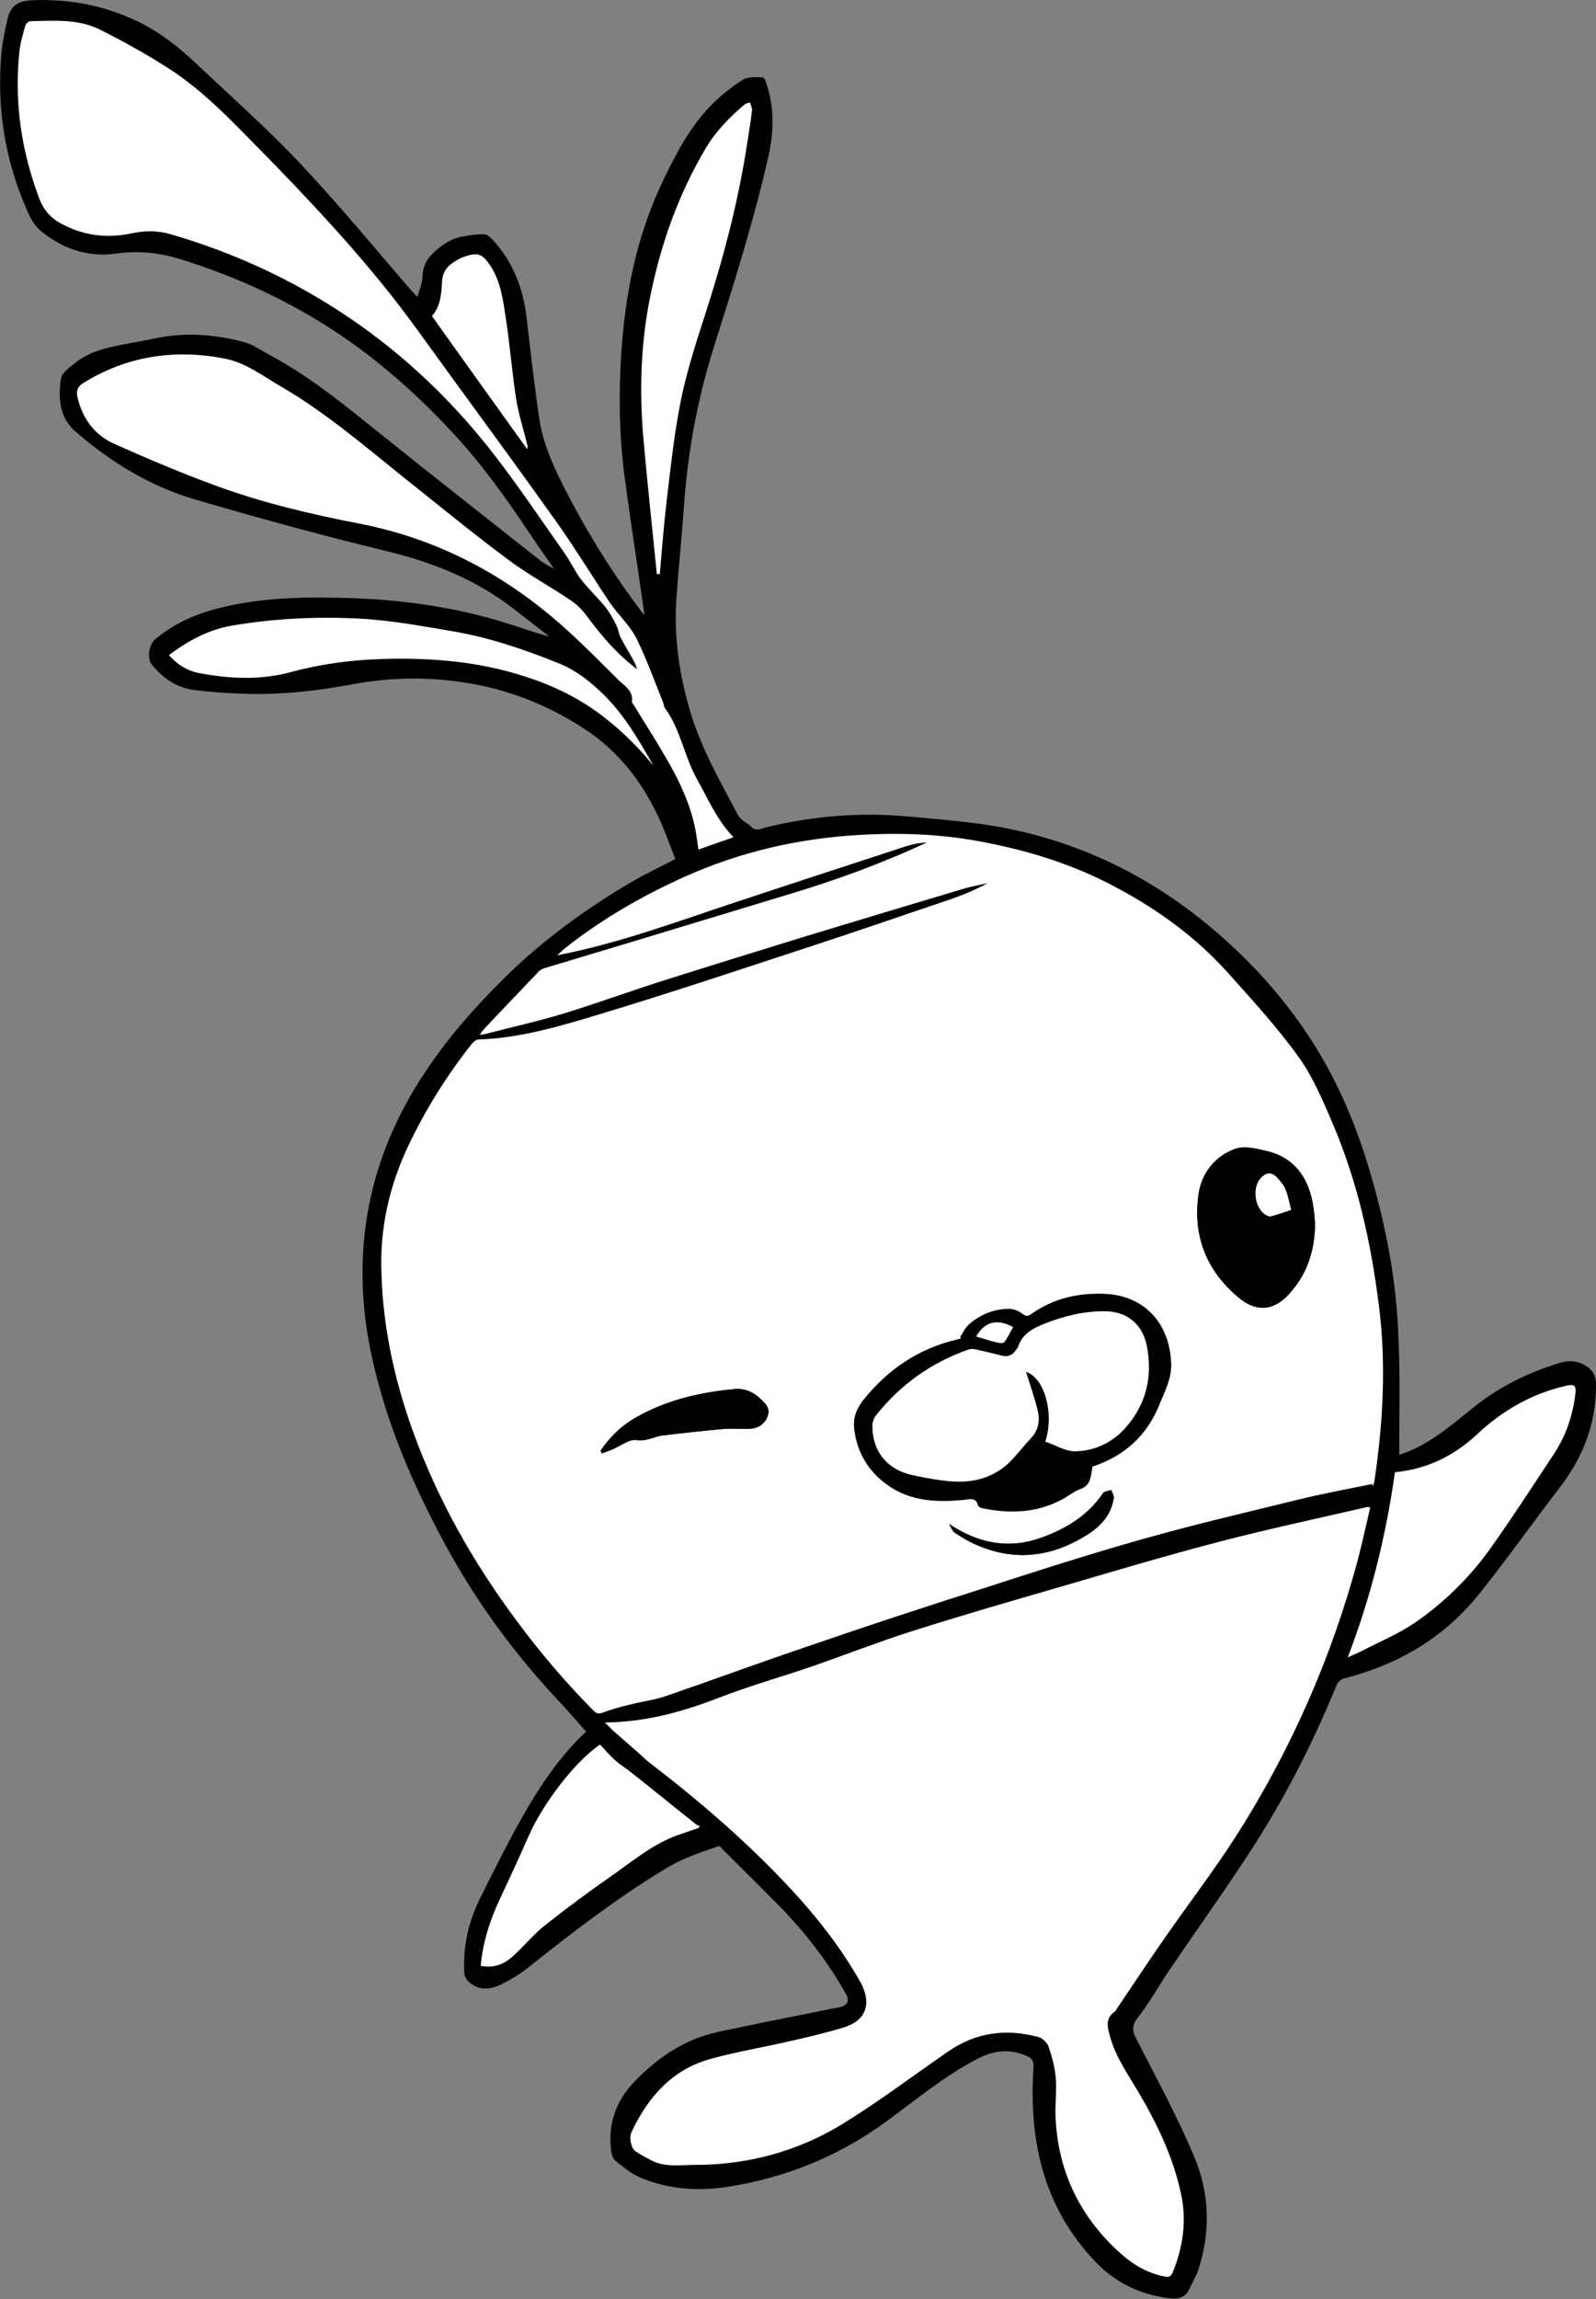 <?xml version="1.0" encoding="utf-8"?>
<!-- Generator: Adobe Illustrator 26.0.0, SVG Export Plug-In . SVG Version: 6.00 Build 0)  -->
<svg version="1.1" id="Capa_1" xmlns="http://www.w3.org/2000/svg" xmlns:xlink="http://www.w3.org/1999/xlink" x="0px" y="0px"
	 viewBox="0 0 595.3 857" style="enable-background:new 0 0 595.3 857;" xml:space="preserve">
<rect x="0" y="0" width="595.3" height="857" fill="#808080" stroke="none"/>
<style type="text/css">
	.st0{fill:#FFFFFF;}
</style>
<g>
	<path d="M521.9,542.3c10.4-3.2,18.8-10.5,27.5-17.5c9.6-7.8,20.7-13.2,32.5-16.8c3-0.9,6.2-0.8,9.1,0.8c2.8,1.6,4.3,3.7,4.3,7.3
		c0.1,14.5-4.8,27.1-13.6,38.5c-10,13-19.4,26.3-29.6,39.1c-13.1,16.6-30.4,26.8-50.9,32c-1,0.3-2.2,1.3-2.6,2.3
		c-8.4,20.6-18.4,40.4-30.3,59.1c-10.2,15.9-21.2,31.2-31.8,46.8c-4.1,6-7.6,12.5-12.1,18.2c-2.7,3.4-1.8,5.6-0.1,8.8
		c7.3,14.3,15,28.4,21.2,43.2c5.7,13.6,6.1,28,1.4,42.2c-0.8,2.3-2.1,4.4-3.1,6.6c-1.5,3.6-4.3,4.3-7.8,3.8
		c-10.9-1.4-20.2-5.9-27.7-13.9c-19.3-20.4-24.6-45.2-22.8-72.2c0.1-2-0.3-3.1-2.1-4c-6.4-3-12.6-2.4-18.7,0.8
		c-12.2,6.3-22.8,15.1-33.8,23.2c-17.8,13.1-37.8,21.2-59.6,24.6c-11,1.7-21.9,0.9-32.3-3.4c-3.5-1.5-6.6-4-9.5-6.4
		c-1-0.8-1.5-2.8-1.6-4.3c-1.1-9.8,2-18.2,8.9-25.3c6.9-7.1,14.7-12.9,23.9-16.3c5.7-2.1,11.8-3,17.8-4.3
		c10.9-2.3,21.8-4.4,32.7-6.6c0.8-0.2,1.7-0.2,2.5-0.5c2.5-0.7,3.2-2.4,1.9-4.7c-6.8-12.1-15.2-23-24.9-32.9
		c-7.3-7.4-14.7-14.7-22-22c-0.3-0.3-0.7-0.6-0.5-0.4c-4.2,1.5-7.9,2.7-11.5,4.2c-3.1,1.3-6.1,2.8-9,4.6
		c-17.9,10.9-34.6,23.7-51,36.8c-2.9,2.3-6.1,4.2-9.3,5.8c-4.1,2.1-8.5,2.8-12.4-0.6c-0.9-0.8-1.7-2.1-1.8-3.2
		c-0.6-9.7,1.4-19,5.7-27.7c5-10.1,10.1-20.3,15.6-30.1c6.6-11.7,14-22.9,24.1-32.4c-3.3-3.7-6.4-7.4-9.8-11
		c-16.1-17.1-30-35.8-41.4-56.3c-13.1-23.8-23.9-48.5-29.3-75.3c-7.4-37-0.6-71.5,20.3-103c8.6-13,18.9-24.7,30.1-35.7
		c14.7-14.5,31.9-26.6,47.2-35.5c5.1-3,10.5-5.5,16.2-8.5c-2.2-5.5-4.1-11.1-6.7-16.5c-6-12.5-14.4-23.3-26-31.2
		c-13-8.7-27.2-14.7-42.6-17.5c-15-2.8-30.2-2.7-45.2,0.1c-13.4,2.5-26.9,4-40.6,3.5c-6.1-0.2-12.3-0.6-18.3-1.4
		c-6.6-0.8-11.8-4.4-15.9-9.5c-1.8-2.3-1.1-7.5,1.4-9.5c6.5-5.4,14-8.9,22.1-11.1c17.1-4.6,34.5-4.7,52-4.1
		c18.6,0.7,36.8,3.3,54.6,8.6c6,1.8,11.9,4,18.2,5.7c-4.3-3.4-8.7-6.7-13-10.1c-14.2-11.1-30.4-17.6-47.9-21.8
		c-23.9-5.8-47.6-12.3-71.2-19.2c-16.7-4.9-31.5-13.9-44.7-25.4c-6-5.2-6.4-12.5-5.4-19.6c0.3-2.2,3.2-4.2,5.3-5.9
		c5.1-4.1,11.2-5.6,17.5-6.8c4.4-0.8,8.7-1.6,13.1-2.5c10.8-2.2,21.5-1.3,32,1.4c3.6,0.9,6.8,3.2,10.1,5c15,8,28.1,18.8,41.3,29.4
		c19.8,15.9,39.7,31.5,59.6,47.2c1.5,1.1,3.1,2.1,5,2.9c-2.9-4.1-5.8-8.2-8.6-12.4c-9.1-13.7-18.7-27.1-30-39.1
		c-13.1-14-27.4-26.6-43.4-37.1c-17.6-11.5-36.6-20.2-56.7-26.5c-7.9-2.5-15.9-3.5-24.3-2.3c-10.7,1.6-20.5-1.8-28.7-8.7
		c-2.5-2.1-4.1-5.6-5.4-8.8C1.7,58.8-1.2,39.8,0.5,20.2c0.4-4.4,1.3-8.8,2.3-13.1c1.1-4.9,4-6.8,9-7c13.9-0.6,27.2,1.9,39.8,8
		c8.2,4,15.2,9.6,21.7,15.7c13.1,12.4,26.7,24.4,39,37.5c14.3,15.2,27.6,31.4,41.3,47.2c0.6,0.7,1.2,1.3,2.1,2.2
		c0.8-2.9,1.8-5.3,1.9-7.7c0.1-3.5,1.4-6.2,3.8-8.5c3.1-3,6.6-5.5,10.9-6.3c2.7-0.5,5.4-0.9,8.1-0.9c1.1,0,2.4,1,3.2,1.9
		c7.6,8.2,11.5,18,12.8,29c1.5,12.8,2.9,25.6,4.8,38.2c1.8,11.3,7.1,21.4,12.4,31.4c7.5,14,16,27.4,25.6,40.1c0.4,0.6,1,1.1,1.2,1.4
		c-2.4-17-5.1-34.1-7.4-51.3c-2.4-18.1-2.3-36.2-0.6-54.3c1.9-19.5,6.3-38.3,14.8-56.1c4.8-10.1,10-20,17.8-28.1
		c3.6-3.7,7.7-7,12.1-9.8c1.9-1.2,4.9-0.9,7.3-0.9c0.5,0,1.2,1.3,1.4,2.2c3.1,9,2.9,18.1,0.8,27.4c-5.5,24.2-13,47.8-20.5,71.5
		c-6,19.1-9.6,38.8-11,58.9c-0.8,11.4-2,22.8-2.8,34.2c-1,14.1,1,27.9,4.9,41.4c4.1,14.1,11.3,26.7,18.1,39.5
		c0.9,1.8,3.3,2.7,4.8,4.2c1.9,2.1,3.8,0.7,5.7,0.3c17.6-4.3,35.4-5.7,53.4-4c12.7,1.2,25.5,2.1,37.9,4.7c28.6,6,53.9,18.9,76.2,38
		c15.4,13.2,28.6,28.3,39,45.8c8.6,14.5,14.7,29.9,19.3,46c5.6,19.4,9.3,39.2,10,59.4C522.3,513,521.9,527.7,521.9,542.3z"/>
	<path d="M511.8,553.2c0.1,0.3,0.2,0.5,0.3,0.8c0.2-0.8,0.5-1.6,0.7-2.4c3.2-21.7,4.4-43.5,1.6-65.3c-3-23.1-7.9-45.7-17-67.2
		c-3.7-8.6-7.4-17.6-12.8-25.1c-8-11.2-17.4-21.4-26.6-31.7c-11.7-13-25.6-23.1-41-31.4c-16.2-8.7-33.6-14.1-51.7-17.5
		c-16.1-3-32.4-3.2-48.6-2.1c-22.8,1.7-44.6,7.4-65.3,17.2c-14.2,6.8-27.7,14.7-40.1,24.4c-1,0.8-2,1.7-3.4,3
		c22.4-4.2,42.9-11.9,63.6-18.8c22-7.3,44-14.5,66.1-21.7c1.3-0.4,2.7-0.8,4.1-1.1c1.4-0.3,2.8-0.3,4.2-0.5
		c-16.9,7.9-34.3,14.1-52,19.5c-18.6,5.6-37.2,11.3-55.8,16.9c-11.6,3.5-23.3,7-34.9,10.5c-0.8,0.2-1.6,0.7-2.1,1.2
		c-6.7,7-13.4,14.1-20.1,21.1c-0.6,0.7-1.2,1.5-2,2.5c1-0.1,1.5,0,1.9-0.2c9.9-2.6,20-4.8,29.8-7.8c12.7-3.9,25.2-8.4,37.9-12.5
		c17.4-5.5,34.9-11,52.4-16.3c19.5-6,39-11.8,58.5-17.6c3-0.9,6-1.4,9-2.1c-4.4,2.4-8.9,4.3-13.5,5.9c-18.3,6.2-36.6,12.5-55,18.5
		c-25.3,8.3-50.5,16.7-76,24.4c-14.9,4.5-29.8,9-45.6,9.5c-0.8,0-1.8,0.9-2.4,1.7c-9.3,11.8-17.2,24.4-23.6,37.9
		c-6.5,13.8-10.1,28.3-10.1,43.5c0,21.6,4.5,42.6,11.8,62.9c9.3,25.8,22.7,49.3,39.1,71.2c8.7,11.6,18,22.6,28.2,32.9
		c1.1,1.1,2,1.4,3.6,0.8c3.1-1.2,6.4-2,9.7-2.9c4.7-1.2,9.6-1.8,14.2-3.4c17.7-6.1,35.3-12.6,53.1-18.6
		c21.2-7.2,42.5-14.2,63.9-21.1c20.1-6.4,40.2-12.9,60.5-18.7c19-5.4,38.3-9.9,57.6-14.6C493.1,556.8,502.5,555.1,511.8,553.2z"/>
	<path d="M225.6,642.1c1.1,1.1,1.9,1.8,2.6,2.5c3.2,2.8,6.4,5.6,9.6,8.4c1.3,1.2,2.6,2.5,4,3.6c19.1,14.5,37.2,30.1,53.5,47.8
		c9.5,10.3,18.2,21.3,25.1,33.5c5.5,9.5,1.7,15.5-6.2,17.8c-6.1,1.8-12.2,3.2-18.4,4.7c-10.3,2.3-20.8,4.1-30.9,6.9
		c-14.4,4-23.4,14.3-29.5,27.4c-0.9,2-0.1,6,1.5,7c1.9,1.3,4,2.5,6.1,3.5c5.2,2.6,10.8,1.6,16.2,1.6c19.6,0,38.1-5,54.7-15.1
		c13.7-8.3,26.5-18,39.7-27.2c10.4-7.2,21.8-8.6,33.8-5.3c1.5,0.4,3.1,2,3.6,3.5c1.3,3.8,2.4,7.8,2.7,11.8c0.4,4.7-0.3,9.4-0.1,14.1
		c0.8,20.7,9.2,37.9,24.7,51.6c4.6,4.1,9.8,7,15.9,8.2c1.6,0.3,2.5,0,3.1-1.5c3.9-9.5,5.2-19.4,3.1-29.4c-2.9-13.6-8.9-26-15.9-37.9
		c-3.9-6.7-8.4-13.2-10.6-20.8c-1-3.5-1.8-6.7,1.9-9.2c0.4-0.2,0.5-0.8,0.8-1.2c5.7-8.4,11.2-16.8,17-25.1
		c9.4-13.5,19.5-26.5,28.2-40.4c20-31.5,34.8-65.4,44.5-101.4c1.8-6.5,3.1-13.1,4.7-19.8c-0.8-0.1-1-0.2-1.3-0.1
		c-18.2,4.2-36.5,8.1-54.6,12.8c-20.5,5.3-40.7,11.4-61,17.3c-18.3,5.3-36.6,10.7-54.8,16.4c-12.2,3.9-24.2,8.6-36.3,12.8
		c-11.6,4-23.4,7.3-34.8,11.7C254.8,638,241,641.9,225.6,642.1z"/>
	<path d="M273.6,312.1c-6.2-6.4-9.5-14.3-13.6-21.6c-4.8-8.4-6-18.4-11.9-26.4c-0.4-0.6-0.4-1.5-0.7-2.1
		c-3.3-8.1-6.2-16.4-10.1-24.2c-2.4-4.8-6.7-8.6-9.8-13.1c-6.5-9.6-12.5-19.6-19.2-29.1c-12.9-18.3-26.2-36.4-39.4-54.4
		c-8.7-11.9-17.1-24-26.4-35.4c-16.5-20.2-34.6-39-53-57.5C81,39.6,72.2,31.3,61.9,24.8c-8-5-16.2-9.7-24.6-13.8
		c-8.1-4-17.1-3.3-25.9-3.1c-0.7,0-1.7,1.1-1.9,1.8c-0.9,3.3-1.8,6.6-2.2,9.9C5.3,38.3,8,56.3,14.5,73.9c1.4,3.8,3.9,7,7.4,9
		c8.3,4.7,17.1,6.1,26.5,4.2c5-1,10-1.2,15.1,0.2c15.8,4.6,31,10.7,45.5,18.4c28.6,15.3,52.9,35.8,73.1,61.1
		c10.1,12.6,19,26.2,28.3,39.3c2.3,3.2,3.9,6.9,6.3,10c2.8,3.6,6.1,6.7,9,10.2c1.7,2.1,2.9,4.6,4.2,7c0.7,1.4,0.8,3,1.5,4.4
		c1.6,3,3.4,5.9,5,8.9c0.5,0.9,0.8,1.9,1.2,2.9c-7.3-5.5-13.1-12.2-18.4-19.3c-1.7-2.3-3.8-4.6-6.1-6.2c-7.8-5.3-16.2-9.8-23.7-15.4
		c-12.9-9.6-25.3-19.8-37.9-29.8c-15.1-12.1-29.8-24.8-46.6-34.6c-6.9-4-13.4-9.1-21.5-10.6c-18.6-3.5-36.1-0.9-52.3,9.1
		c-2.2,1.4-2.8,3-2.3,5.4c1.9,7.9,6.4,14.1,13.7,17.4c12.6,5.6,25.3,11,38.2,15.7c17.3,6.2,35.2,10.4,53.2,14
		c29.9,5.9,55.8,19.8,78.2,40.4c6.3,5.8,12.4,11.9,18.5,18c2.3,2.2,5.5,4,4.9,8c-0.1,0.4,0.5,0.8,0.7,1.2
		c3.9,6.3,7.9,12.5,11.5,18.8c5.4,9.2,10.2,18.8,11.8,29.5c0.3,1.8,0.5,3.7,0.8,5.6C265,315.1,269.2,313.6,273.6,312.1z"/>
	<path d="M520.3,548.8c-3.2,23.6-8.9,46.4-17.5,69c2-0.9,3.4-1.5,4.9-2.2c6.7-3.5,13.8-6.4,20-10.6c10.8-7.4,20.2-16.5,27.9-27.2
		c8.3-11.5,15.9-23.4,23.7-35.2c4.6-6.9,7.4-14.6,8.4-22.9c0.4-3.2-0.3-3.9-3.6-3.1c-12.7,3-23.7,9.2-33.1,18.1
		C542.3,542.7,532.3,547.6,520.3,548.8z"/>
	<path d="M179.3,732.8c5.4,1,9.4-1.1,12.9-4.4c3.8-3.6,7.1-7.6,11.2-10.8c7.9-6.2,15.9-12.2,24.1-17.9c8.2-5.7,15.9-12.3,25.5-15.7
		c2.5-0.9,5.1-1.7,7.6-2.6c0.1-0.2,0.3-0.5,0.4-0.7c-0.4-0.2-1-0.3-1.3-0.6c-8-6.4-15.9-12.8-23.9-19.1c-2.1-1.6-4.4-3-6.3-4.8
		c-2.1-1.8-3.9-4-5.7-5.9c-9.6,6.6-21.5,22.3-26.8,34.5c-3.4,7.8-7,15.5-10.6,23.2C182.8,715.9,180.1,724,179.3,732.8z"/>
	<path d="M245,214c0.4,0,0.7,0,1.1-0.1c0.9-9.2,1.5-18.4,2.6-27.6c1.5-12.4,2.8-25,5.3-37.3c2.2-10.8,5.6-21.3,9-31.8
		c6.7-20.8,12.3-41.8,15.6-63.3c0.7-4.3,1.3-8.6,1.9-12.9c0.1-0.9-0.4-1.9-0.7-2.9c-0.7,0.2-1.5,0.3-2,0.7
		c-5.7,4.7-10.9,10-14.6,16.4c-10.2,17.4-16.8,36.2-20.8,55.9c-3.4,17-3.9,34.2-2.5,51.3C241.3,179.7,243.2,196.9,245,214z"/>
	<path d="M243.4,285c-0.1-0.3-0.1-0.5-0.2-0.8c-5.3-9.2-10.7-18.3-18.5-25.9c-4.9-4.7-9.9-8.6-16.1-11.1c-13-5.3-26.4-9.7-40.3-12.1
		c-11.3-1.9-22.7-4.1-34.1-4.6c-15.8-0.8-31.7-0.1-47.5,2.6c-8.9,1.5-16.2,5.7-23.6,11c3.2,3.5,6.9,5.9,11.3,6.7
		c11.4,2.2,22.9,2.6,34.3-0.4c10.7-2.9,21.6-4.4,32.7-4.8c17.2-0.6,34.3,0.5,51,5.4c9.7,2.9,19,6.7,27.5,12.3
		C228.9,269.3,236.6,276.6,243.4,285z"/>
	<path d="M161.1,117.8c11.9,16.6,23.7,33.1,35.6,49.6c0.3-0.6,0.2-1.1,0.1-1.5c-1.4-5.8-3.3-11.4-4.2-17.3
		c-1.6-10.5-2.5-21.2-4.1-31.7c-1-6.1-1.9-12.3-5.4-17.7c-3.1-4.7-4.8-5.3-10.1-3.4c-0.6,0.2-1.2,0.5-1.8,0.8
		c-3.3,1.8-5.9,3.9-6.2,8.3C164.6,109.4,164.4,114.2,161.1,117.8z"/>
	<path class="st0" d="M511.8,553.2c-9.3,1.9-18.6,3.6-27.9,5.9c-19.2,4.7-38.5,9.2-57.6,14.6c-20.3,5.7-40.4,12.2-60.5,18.7
		c-21.4,6.8-42.7,13.8-63.9,21.1c-17.8,6-35.4,12.5-53.1,18.6c-4.6,1.6-9.5,2.2-14.2,3.4c-3.3,0.8-6.6,1.7-9.7,2.9
		c-1.6,0.6-2.5,0.4-3.6-0.8c-10.2-10.3-19.6-21.3-28.2-32.9c-16.4-21.9-29.8-45.5-39.1-71.2c-7.3-20.3-11.7-41.2-11.8-62.9
		c0-15.2,3.6-29.8,10.1-43.5c6.4-13.5,14.3-26.1,23.6-37.9c0.6-0.7,1.6-1.6,2.4-1.7c15.8-0.5,30.7-5,45.6-9.5
		c25.5-7.7,50.7-16.1,76-24.4c18.4-6,36.7-12.3,55-18.5c4.6-1.6,9.1-3.5,13.5-5.9c-3,0.7-6.1,1.2-9,2.1c-19.5,5.8-39,11.7-58.5,17.6
		c-17.5,5.4-35,10.8-52.4,16.3c-12.7,4-25.2,8.6-37.9,12.5c-9.8,3-19.9,5.2-29.8,7.8c-0.4,0.1-0.9,0.1-1.9,0.2
		c0.9-1.1,1.4-1.9,2-2.5c6.7-7.1,13.4-14.1,20.1-21.1c0.6-0.6,1.4-1,2.1-1.2c11.6-3.5,23.3-7,34.9-10.5
		c18.6-5.6,37.2-11.3,55.8-16.9c17.7-5.3,35.1-11.6,52-19.5c-1.4,0.2-2.8,0.2-4.2,0.5c-1.4,0.3-2.8,0.7-4.1,1.1
		c-22,7.2-44.1,14.4-66.1,21.7c-20.7,6.9-41.3,14.5-63.6,18.8c1.5-1.3,2.4-2.2,3.4-3c12.4-9.7,25.8-17.7,40.1-24.4
		c20.7-9.9,42.6-15.5,65.3-17.2c16.2-1.2,32.5-0.9,48.6,2.1c18.1,3.3,35.5,8.7,51.7,17.5c15.3,8.2,29.3,18.4,41,31.4
		c9.2,10.3,18.6,20.5,26.6,31.7c5.4,7.5,9.1,16.5,12.8,25.1c9.1,21.5,14.1,44.1,17,67.2c2.8,21.8,1.6,43.6-1.6,65.3
		c-0.1,0.8-0.4,1.6-0.7,2.4C512,553.7,511.9,553.4,511.8,553.2z M358.2,498.4c0.1,0.2,0.2,0.5,0.4,0.7c-0.5,0.1-1.1,0.3-1.6,0.4
		c-14.3,3.4-25.8,11.2-35,22.6c-2.6,3.3-3.9,6.7-3.3,11c1.1,8.5,5.2,15.3,12.1,20.3c8.6,6.3,18.6,6.7,28.8,5.7
		c2.1-0.2,4.3-1.1,5.2,2c0.1,0.5,0.9,1,1.5,1.1c10.6,2.2,20.8,1.8,30.5-3.6c2-1.2,4-2.7,6.1-3.5c2.1-0.7,3.2-2,3.7-3.8
		c0.5-1.5,0.6-3.1,0.9-4.6c11.8-3.9,20.2-11.4,24.9-23c2-5,4.6-9.6,4.4-15.3c-0.5-15.1-10.1-25.3-24.8-25.9
		c-9.9-0.4-19.1,1.6-27.3,7.5c-1.4,1-2,0.9-3.4-0.1c-1.3-1-3.2-1.8-4.8-1.8c-5.7,0-10.9,2.1-15.2,5.9
		C360,495,359.2,496.8,358.2,498.4z M490.5,456.2c-0.2-2-0.3-5.3-1-8.4c-1.9-9.3-7-16.2-16.5-18.6c-4-1-8.9-2.2-12.4-0.9
		c-7.4,2.7-12.3,9-13.5,16.6c-2.4,15.7,2.9,29,15.4,39.2c6.2,5,12.5,4.5,17.9-1.3C487.1,475.6,490.3,467.1,490.5,456.2z M224,540.8
		c0.2,0.3,0.3,0.7,0.5,1c1.3-0.5,2.6-1,3.9-1.5c3-1.2,6.3-3.9,9-3.5c3.8,0.6,6.5-1.3,9.7-1.7c7.5-0.9,15-1.8,22.5-2.4
		c3.3-0.3,6.6,0,9.9-0.1c3.4-0.1,5.9-1.9,6.9-4.9c1-2.9-1-4.6-2.8-6.3c-2.6-2.5-5.8-3.9-9.5-3.6c-13.7,1.2-26.8,4.4-38.6,11.6
		C230.9,532.3,227.1,536.3,224,540.8z M354,568.1c0.8,1.2,1.2,2.7,2.3,3.4c2.7,1.8,5.6,3.5,8.6,4.7c14.1,5.9,27.5,4.1,40.2-3.8
		c5.3-3.2,9.3-7.5,10.3-13.8c0.2-1-0.6-2.1-0.9-3.1c-1,0.4-2.5,0.5-3.1,1.2c-5.6,8.3-13.7,13.2-22.8,16.5
		C376.3,577.6,365,575.4,354,568.1z"/>
	<path class="st0" d="M225.6,642.1c15.4-0.2,29.1-4,42.7-9.3c11.4-4.4,23.2-7.7,34.8-11.7c12.1-4.2,24.1-8.9,36.3-12.8
		c18.2-5.8,36.5-11.1,54.8-16.4c20.3-5.9,40.6-12,61-17.3c18.1-4.7,36.4-8.6,54.6-12.8c0.2-0.1,0.5,0,1.3,0.1
		c-1.6,6.7-3,13.3-4.7,19.8c-9.7,36-24.6,69.9-44.5,101.4c-8.8,13.9-18.9,26.9-28.2,40.4c-5.8,8.3-11.3,16.7-17,25.1
		c-0.3,0.4-0.5,0.9-0.8,1.2c-3.7,2.5-2.9,5.7-1.9,9.2c2.1,7.7,6.6,14.1,10.6,20.8c7,11.9,13,24.3,15.9,37.9
		c2.2,10.1,0.8,19.9-3.1,29.4c-0.6,1.5-1.5,1.9-3.1,1.5c-6.1-1.2-11.3-4.2-15.9-8.2c-15.5-13.7-23.9-30.9-24.7-51.6
		c-0.2-4.7,0.5-9.5,0.1-14.1c-0.3-4-1.4-8-2.7-11.8c-0.5-1.4-2.2-3.1-3.6-3.5c-12-3.3-23.4-1.9-33.8,5.3
		c-13.2,9.1-26,18.8-39.7,27.2c-16.6,10.1-35.1,15.1-54.7,15.1c-5.4,0-11,1-16.2-1.6c-2.1-1.1-4.2-2.2-6.1-3.5c-1.6-1.1-2.4-5-1.5-7
		c6.1-13.1,15.1-23.4,29.5-27.4c10.2-2.8,20.6-4.5,30.9-6.9c6.2-1.4,12.3-2.9,18.4-4.7c8-2.3,11.7-8.3,6.2-17.8
		c-7-12.2-15.6-23.2-25.1-33.5c-16.3-17.6-34.4-33.2-53.5-47.8c-1.4-1.1-2.6-2.4-4-3.6c-3.2-2.8-6.4-5.6-9.6-8.4
		C227.5,643.9,226.8,643.2,225.6,642.1z"/>
	<path class="st0" d="M273.6,312.1c-4.4,1.5-8.6,3-13.1,4.6c-0.3-2-0.5-3.8-0.8-5.6c-1.7-10.7-6.4-20.3-11.8-29.5
		c-3.7-6.4-7.7-12.5-11.5-18.8c-0.2-0.4-0.8-0.8-0.7-1.2c0.6-4-2.6-5.8-4.9-8c-6.1-6-12.1-12.2-18.5-18
		c-22.4-20.6-48.3-34.6-78.2-40.4c-18.1-3.5-35.9-7.7-53.2-14c-12.9-4.7-25.6-10.1-38.2-15.7c-7.4-3.3-11.9-9.4-13.8-17.4
		c-0.6-2.4,0.1-4.1,2.3-5.4c16.2-10,33.8-12.6,52.3-9.1c8.1,1.5,14.6,6.6,21.5,10.6c16.8,9.8,31.5,22.5,46.6,34.6
		c12.6,10,25,20.2,37.9,29.8c7.5,5.6,15.9,10.1,23.7,15.4c2.4,1.6,4.4,3.9,6.1,6.2c5.3,7.1,11.1,13.9,18.4,19.3
		c-0.4-1-0.7-2-1.2-2.9c-1.6-3-3.4-5.9-5-8.9c-0.7-1.4-0.8-3-1.5-4.4c-1.2-2.4-2.5-4.9-4.2-7c-2.8-3.5-6.2-6.6-9-10.2
		c-2.4-3.1-4-6.8-6.3-10c-9.3-13.2-18.3-26.7-28.3-39.3c-20.1-25.3-44.4-45.8-73.1-61.1C94.6,98,79.4,91.9,63.6,87.3
		c-5.1-1.5-10.1-1.3-15.1-0.2C39.1,89,30.2,87.6,22,82.9c-3.5-2-6-5.2-7.4-9C8,56.3,5.3,38.3,7.2,19.6c0.3-3.4,1.3-6.6,2.2-9.9
		c0.2-0.8,1.3-1.8,1.9-1.8C20.1,7.7,29.1,7,37.2,11c8.4,4.2,16.7,8.8,24.6,13.8C72.2,31.3,81,39.6,89.5,48.2
		c18.3,18.5,36.5,37.3,53,57.6c9.3,11.4,17.7,23.5,26.4,35.4c13.2,18.1,26.4,36.1,39.4,54.4c6.7,9.5,12.7,19.4,19.2,29.1
		c3.1,4.5,7.4,8.4,9.8,13.1c3.9,7.8,6.8,16.1,10.1,24.2c0.3,0.7,0.2,1.6,0.7,2.1c5.8,7.9,7.1,17.9,11.9,26.4
		C264.1,297.8,267.4,305.7,273.6,312.1z"/>
	<path class="st0" d="M520.3,548.8c12.1-1.2,22-6.1,30.6-14.1c9.5-8.9,20.4-15.2,33.1-18.1c3.3-0.8,4-0.1,3.6,3.1
		c-1,8.3-3.7,16-8.4,22.9c-7.8,11.8-15.5,23.7-23.7,35.2c-7.7,10.6-17.1,19.8-27.9,27.2c-6.2,4.2-13.3,7.1-20,10.6
		c-1.4,0.7-2.9,1.3-4.9,2.2C511.4,595.2,517,572.3,520.3,548.8z"/>
	<path class="st0" d="M179.3,732.8c0.8-8.8,3.4-16.9,7.1-24.8c3.6-7.7,7.2-15.4,10.6-23.2c5.3-12.2,17.2-27.9,26.8-34.5
		c1.8,1.9,3.6,4.1,5.7,5.9c2,1.8,4.2,3.1,6.3,4.8c8,6.3,15.9,12.8,23.9,19.1c0.4,0.3,0.9,0.4,1.3,0.6c-0.1,0.2-0.3,0.5-0.4,0.7
		c-2.5,0.9-5.1,1.7-7.6,2.6c-9.6,3.4-17.3,10-25.5,15.7c-8.2,5.7-16.3,11.7-24.1,17.9c-4.1,3.2-7.4,7.2-11.2,10.8
		C188.7,731.8,184.8,733.9,179.3,732.8z"/>
	<path class="st0" d="M245,214c-1.7-17.1-3.6-34.3-5.1-51.5c-1.4-17.2-0.9-34.4,2.5-51.3c3.9-19.7,10.5-38.5,20.8-55.9
		c3.8-6.4,9-11.7,14.6-16.4c0.5-0.4,1.3-0.5,2-0.7c0.2,1,0.8,2,0.7,2.9c-0.5,4.3-1.2,8.6-1.9,12.9c-3.3,21.6-8.9,42.6-15.6,63.3
		c-3.4,10.5-6.8,21-9,31.8c-2.5,12.3-3.8,24.8-5.3,37.3c-1.1,9.2-1.8,18.4-2.6,27.6C245.7,214,245.3,214,245,214z"/>
	<path class="st0" d="M243.4,285c-6.9-8.3-14.6-15.6-23.6-21.6c-8.5-5.6-17.8-9.5-27.5-12.3c-16.7-4.9-33.8-6-51-5.4
		c-11,0.4-21.9,1.9-32.7,4.8c-11.3,3.1-22.8,2.6-34.3,0.4c-4.4-0.8-8.2-3.2-11.3-6.7c7.3-5.4,14.7-9.5,23.6-11
		c15.8-2.7,31.6-3.4,47.5-2.6c11.4,0.6,22.8,2.7,34.1,4.6c13.9,2.3,27.2,6.8,40.3,12.1c6.2,2.5,11.2,6.4,16.1,11.1
		c7.9,7.6,13.2,16.7,18.5,25.9C243.3,284.4,243.4,284.7,243.4,285z"/>
	<path class="st0" d="M161.1,117.8c3.3-3.6,3.5-8.4,3.8-12.9c0.2-4.4,2.9-6.5,6.2-8.3c0.6-0.3,1.2-0.6,1.8-0.8
		c5.3-1.9,7-1.3,10.1,3.4c3.5,5.4,4.5,11.6,5.4,17.7c1.7,10.5,2.5,21.2,4.1,31.7c0.9,5.8,2.8,11.5,4.2,17.3c0.1,0.4,0.2,0.9-0.1,1.5
		C184.8,150.9,172.9,134.4,161.1,117.8z"/>
	<path d="M358.2,498.4c1-1.5,1.8-3.4,3.1-4.6c4.3-3.8,9.4-5.9,15.2-5.9c1.6,0,3.5,0.8,4.8,1.8c1.3,1,2,1.1,3.4,0.1
		c8.2-5.8,17.4-7.9,27.3-7.5c14.7,0.6,24.3,10.8,24.8,25.9c0.2,5.7-2.4,10.3-4.4,15.3c-4.7,11.6-13.1,19.1-24.9,23
		c-0.3,1.5-0.5,3.1-0.9,4.6c-0.6,1.9-1.6,3.1-3.7,3.8c-2.2,0.7-4.1,2.3-6.1,3.5c-9.6,5.5-19.9,5.8-30.5,3.6
		c-0.6-0.1-1.4-0.6-1.5-1.1c-0.8-3.1-3-2.2-5.2-2c-10.1,1-20.1,0.6-28.8-5.7c-6.9-5-11-11.8-12.1-20.3c-0.6-4.2,0.7-7.7,3.3-11
		c9.2-11.5,20.7-19.2,35-22.6c0.5-0.1,1.1-0.3,1.6-0.4C358.4,498.8,358.3,498.6,358.2,498.4z"/>
	<path d="M389.9,537.4c3.7,1.3,7.4,3.6,11,3.6c7-0.1,13.5-3.1,18.4-8.3c8.1-8.9,10.8-19.5,8.3-31.3c-1.6-7.9-7.4-12.5-15.4-12.6
		c-7.8-0.1-15.2,1.7-22.4,4.5c-4.3,1.7-8.5,3.6-10.1,8.6c-0.2,0.5-0.6,1-0.9,1.4c-1.3,2-3,2.6-5.4,2c-3-0.8-6-1.5-9.1-2.2
		c-1-0.2-2.1-0.4-3-0.1c-14,4.9-25.6,13.2-34.8,24.8c-0.7,0.9-1.2,2.4-1.2,3.6c-0.1,9.3,5.2,16.1,14.2,18.3
		c3.8,0.9,7.6,1.6,11.4,2.1c7.2,1,14.2,0.8,20.8-3.1c5.2-3.1,8.4-8,12.4-12.2c3.4-3.5,3.8-7.2,2.7-11.4c-1.2-4.7-2.8-9.2-4.2-13.7
		C389.4,513.3,393.4,526.6,389.9,537.4z"/>
	<path d="M364.1,498.2c2.8,0.8,5.4,1.7,8,2.4c0.8,0.2,2.2,0.2,2.5-0.2c1.3-1.8,2.2-3.8,3.3-5.6C371.5,491.2,367,493.1,364.1,498.2z"
		/>
	<path d="M490.5,456.2c-0.1,11-3.4,19.5-10.1,26.6c-5.4,5.7-11.7,6.2-17.9,1.3c-12.5-10.1-17.7-23.5-15.4-39.2
		c1.1-7.6,6.1-13.9,13.5-16.6c3.6-1.3,8.4-0.1,12.4,0.9c9.5,2.4,14.6,9.3,16.5,18.6C490.1,450.9,490.3,454.1,490.5,456.2z"/>
	<path d="M481.6,451c-2-8.4-2-8.4-5.2-12c-1.8-2-3.7-2-5.6-0.2c-3.8,3.5-2.9,11.7,1.6,14.3c0.5,0.3,1.3,0.6,1.9,0.4
		C476.7,452.7,479.2,451.9,481.6,451z"/>
	<path d="M224,540.8c3.1-4.6,6.9-8.5,11.5-11.4c11.8-7.2,25-10.3,38.6-11.6c3.7-0.3,6.8,1,9.5,3.6c1.8,1.7,3.7,3.4,2.8,6.3
		c-1,3-3.5,4.8-6.9,4.9c-3.3,0.1-6.6-0.2-9.9,0.1c-7.5,0.7-15,1.5-22.5,2.4c-3.2,0.4-5.9,2.3-9.7,1.7c-2.8-0.4-6,2.2-9,3.5
		c-1.3,0.5-2.6,1-3.9,1.5C224.3,541.5,224.2,541.2,224,540.8z"/>
	<path d="M354,568.1c11,7.3,22.4,9.5,34.6,5c9.1-3.3,17.2-8.2,22.8-16.5c0.5-0.8,2-0.8,3.1-1.2c0.3,1,1.1,2.2,0.9,3.1
		c-1,6.3-5,10.6-10.3,13.8c-12.8,7.9-26.2,9.8-40.2,3.8c-3-1.3-5.9-2.9-8.6-4.7C355.2,570.8,354.7,569.3,354,568.1z"/>
	<path class="st0" d="M389.9,537.4c3.5-10.8-0.5-24-7.2-26c1.4,4.5,3,9,4.2,13.7c1.1,4.2,0.7,7.9-2.7,11.4c-4,4.2-7.1,9.2-12.4,12.2
		c-6.6,3.9-13.6,4.1-20.8,3.1c-3.8-0.5-7.6-1.2-11.4-2.1c-9-2.2-14.3-9-14.2-18.3c0-1.2,0.5-2.7,1.2-3.6
		c9.2-11.7,20.8-19.9,34.8-24.8c0.9-0.3,2-0.1,3,0.1c3,0.7,6.1,1.4,9.1,2.2c2.3,0.6,4.1,0,5.4-2c0.3-0.5,0.8-0.9,0.9-1.4
		c1.6-4.9,5.8-6.9,10.1-8.6c7.2-2.8,14.6-4.6,22.4-4.5c8,0.1,13.8,4.8,15.4,12.6c2.4,11.8-0.2,22.4-8.3,31.3
		c-4.8,5.2-11.3,8.2-18.4,8.3C397.2,541,393.5,538.6,389.9,537.4z"/>
	<path class="st0" d="M364.1,498.2c2.9-5.1,7.4-7,13.8-3.5c-1.1,1.9-2,3.9-3.3,5.6c-0.3,0.5-1.7,0.4-2.5,0.2
		C369.5,499.9,366.9,499,364.1,498.2z"/>
	<path class="st0" d="M481.6,451c-2.4,0.8-4.9,1.7-7.4,2.4c-0.5,0.2-1.3-0.1-1.9-0.4c-4.5-2.6-5.5-10.8-1.6-14.3
		c2-1.8,3.8-1.7,5.6,0.2C479.6,442.6,479.6,442.6,481.6,451z"/>
</g>
</svg>

